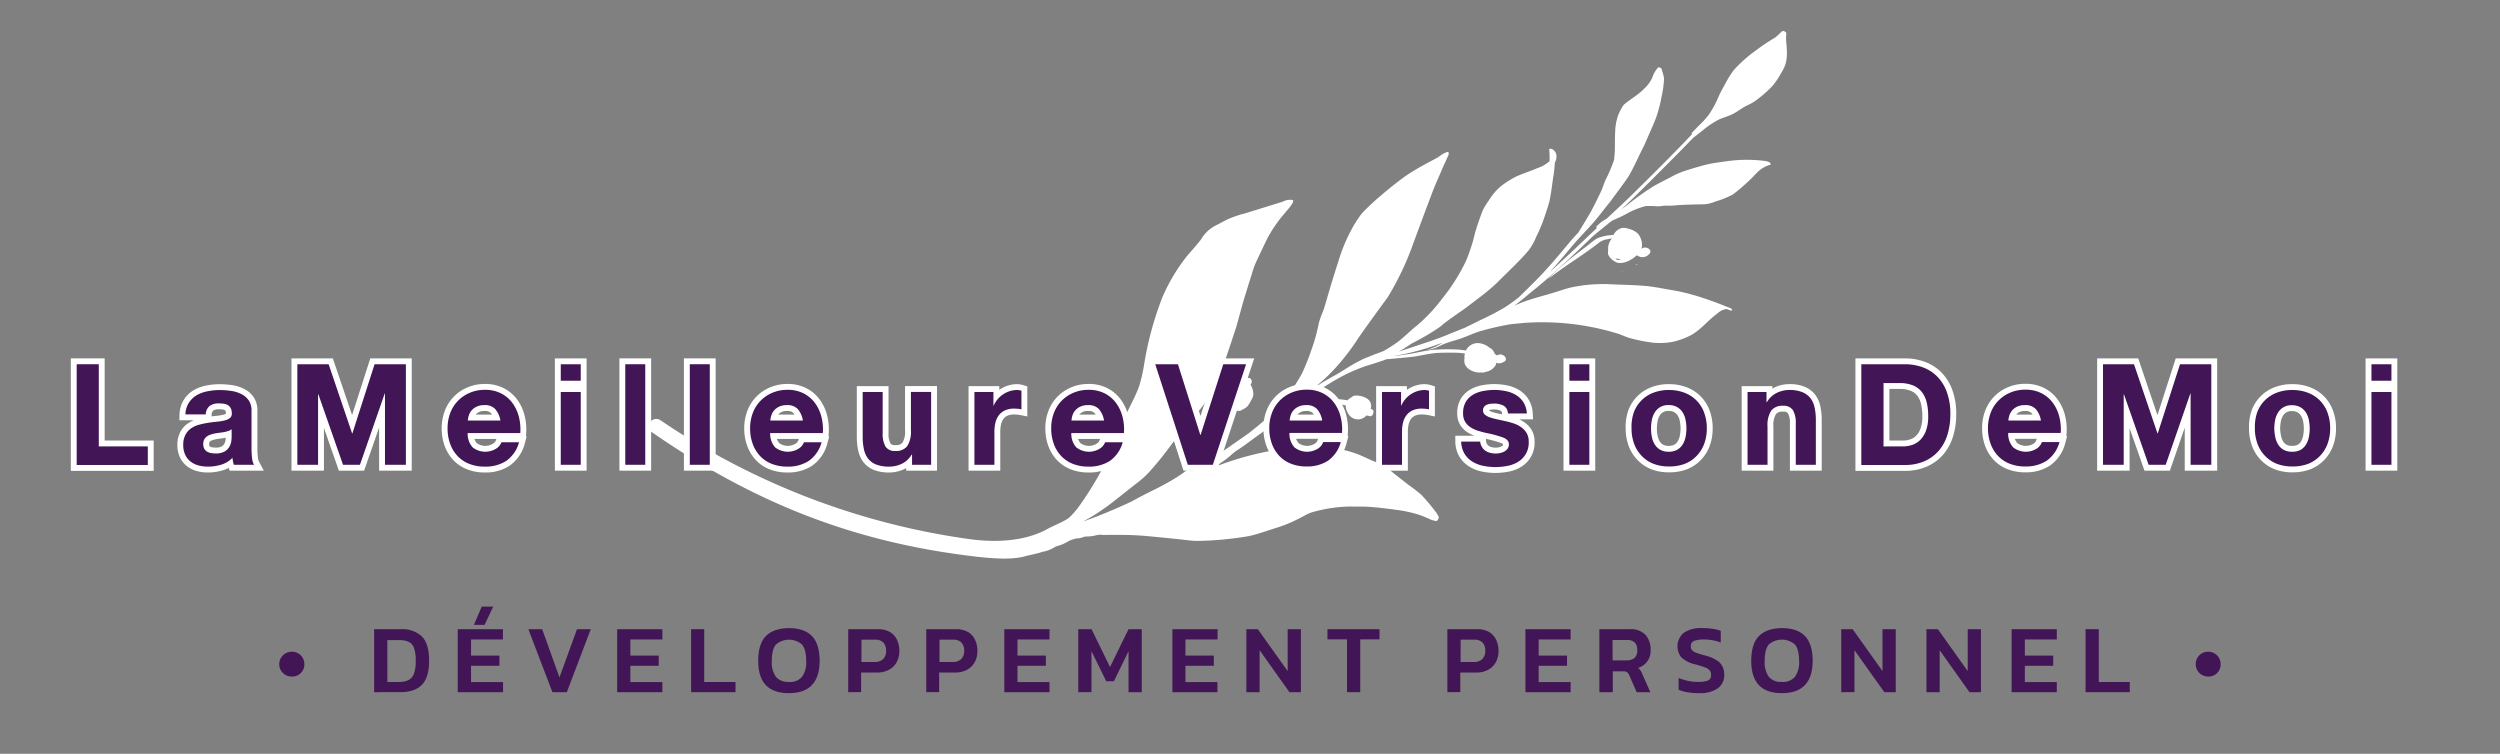 <svg xmlns="http://www.w3.org/2000/svg" viewBox="0 0 639 192.67"><rect x="0" y="0" width="639" height="192.67" fill="#808080" stroke="none"/><defs><style>.cls-1{fill:#fff;}.cls-2,.cls-3{fill:#421556;}.cls-2{stroke:#fff;stroke-miterlimit:10;stroke-width:3px;}</style></defs><title>Artboard 1</title><g id="Feuille"><path class="cls-1" d="M411.06,64v0a2.1,2.1,0,0,0,0,1.08,4,4,0,0,0,1.56,1.69c1.52,1.12,4.13,0,5.73-1.52l.15.1.08,0,0,0a2.17,2.17,0,0,0,2.48,0c.55-.4,1.13-1,.53-1.63a1.62,1.62,0,0,0-2-.18l-.06,0a2.7,2.7,0,0,0,.12-.35,4.5,4.5,0,0,0-1-3.48,5.38,5.38,0,0,0-2.26-1.2,4.67,4.67,0,0,0-1.71-.27,3.36,3.36,0,0,0-2.28,1.82,12,12,0,0,0-4.15.86,15.23,15.23,0,0,0-2,1.46l-3.78,2.91c-1.09.83-2.14,1.72-3.17,2.62a33,33,0,0,0-3.61,3.43c4.16-3.33,8.82-6,13-9.31a4.87,4.87,0,0,1,2.28-.9,9.87,9.87,0,0,1,1-.18l0,.06A3.9,3.9,0,0,0,411.06,64Zm9.64.95a1.31,1.31,0,0,0,0-.18.34.34,0,0,1,.13.07Zm-2.37,2.83a2.25,2.25,0,0,0-.32-.17,2.1,2.1,0,0,1,.6.08Zm-5-1.67a1.65,1.65,0,0,0,.37.05,3.7,3.7,0,0,0,.69.08c-.55.2-1,.25-1.11.14l-.42-.33A2.35,2.35,0,0,0,413.32,66.13Zm1.47,3.26-.13-.06v0l.18-.06h.05Z"/><path class="cls-1" d="M247.71,142.06c-30-3.74-55.16-13.63-81.1-31.6a1.75,1.75,0,0,1-.46-2.51,1.89,1.89,0,0,1,2.6-.58,186.08,186.08,0,0,0,79.12,30.44c3.08.41,12.23,1.46,19.59-2.46,2-1.13,3.9-1.71,5.7-2.94a19.16,19.16,0,0,0,2.7-3.07,86.42,86.42,0,0,0,5.32-8.45c1.25-2.44,2.17-5,3.19-7.59.84-1.86,1.67-3.72,2.56-5.55,1.4-2.92,3.46-6.79,4.22-9a40.36,40.36,0,0,0,1.29-5.59A83.92,83.92,0,0,1,297.1,76a45.92,45.92,0,0,1,6.66-11c.94-1,2.86-3.31,3.16-3.71a9.31,9.31,0,0,1,3.72-3.61c1.16-.56,2.27-1.23,3.44-1.75a25.1,25.1,0,0,1,4.11-1.37c2.89-.91,6.44-2,9.65-3a4.15,4.15,0,0,1,2.49-.46c1,.23-1.72,3.05-2,3.45a36.22,36.22,0,0,0-4.2,6c-1,2-1.91,4-2.88,6a23.71,23.71,0,0,0-1.34,3.67c-.74,2.33-1.46,4.67-2.17,7-.6,2.18-1.19,4.35-1.8,6.52-.69,2-1.3,4-2,6-2.35,7-3.68,11.11-8.78,16.74-2,2.36-3.89,4.73-5.76,7.16a85.8,85.8,0,0,1-5.75,7.1,25,25,0,0,1-3.51,3.08l-4.39,3.47a66.52,66.52,0,0,1-6,4.33q-1.41.86-2.87,1.65l.67-.22c3.93-1.41,7.79-3.06,11.59-4.82q3-1.66,6-3.12c5-2.49,10-5.46,13.38-10.07,1.73-2.1,2.7-4.66,4-7,.8-1.16,1.6-2.26,2.31-3.36a1.93,1.93,0,0,1-1-.75,5.5,5.5,0,0,1-1.17-2.17,4.49,4.49,0,0,1,2-4.36,4.87,4.87,0,0,1,3.07-.54l.41.14,0,0c.13-.14.25-.33.44-.4l.42,0,.17,0a.63.63,0,0,1,.61.36v0a1.54,1.54,0,0,1,.18.67,1,1,0,0,1-.34.62c.1.17.18.34.26.51a4.66,4.66,0,0,1,.46,2.32,4.58,4.58,0,0,1-.45,1.07,11.08,11.08,0,0,1-1,1.66,4.29,4.29,0,0,1-1.36.9,1.6,1.6,0,0,1-.6.29,3,3,0,0,1-.79,0,4.36,4.36,0,0,1-.8,0c-.5.78-1,1.54-1.54,2.3a11.19,11.19,0,0,0-1.52,2.54c-.53,1.19-1.13,2.35-1.77,3.48a27.5,27.5,0,0,1-6.15,7.14l-.1.08c1.29-.69,2.59-1.37,3.83-2.15,3.82-2.55,7.58-5.2,11.34-7.84,1-.85,2.08-1.66,3.08-2.53l.36-.31,2.42-2.26a65.31,65.31,0,0,0,4.48-5.06l0,0,0-.06c.13-.2.63-.93.9-1.37.81-1.25,1.8-2.84,2.12-3.51a61.34,61.34,0,0,0,2.47-6.2,45.22,45.22,0,0,0,1.86-6.81,26.58,26.58,0,0,1,1.1-3c.35-1,.61-2,.92-3q1.42-4.93,3-9.8a43,43,0,0,1,3.25-7.87,29.77,29.77,0,0,1,2.72-4.25,58.16,58.16,0,0,1,4.91-4.58C355,48.2,357,46.67,359,45.17a48.12,48.12,0,0,1,4.58-2.8c1.32-.78,3.35-1.78,4.18-2.3a7.73,7.73,0,0,1,2-1.18.43.43,0,0,1,.42,0,.21.21,0,0,1,.1.15c.09.56-.27,1-.48,1.53s-.53,1.16-.8,1.75c-1,2.39-2.29,5.16-2.95,7-1.64,4.29-3.23,8.6-4.82,12.91A73.41,73.41,0,0,1,354.69,76c-2.47,3.36-5,6.82-7.41,10.28a58.83,58.83,0,0,1-5.86,7.68,44.87,44.87,0,0,1-5.34,5c1.76-1.1,3.55-2.18,5.38-3.16,2-1.15,3.92-2.51,6-3.54l1-.51,2.89-1.17,2.19-.81.34-.18c1.1-.63,2.16-1.33,3.2-2.05,1.8-1.33,3.36-3,5.11-4.35a42.32,42.32,0,0,0,6.38-6.79,49,49,0,0,0,6.11-9.64A43.26,43.26,0,0,0,377,59.59c.55-1.91,1.23-3.79,1.92-5.65a15.9,15.9,0,0,1,1.62-2.69,14.2,14.2,0,0,1,3.14-3.69,23.8,23.8,0,0,1,3.85-2.43c1.77-.83,3.67-1.37,5.45-2.17a8.24,8.24,0,0,0,3.1-1.79c0-.47,0-.95,0-1.39s-.06-1-.09-1.53a.14.14,0,0,1,0-.13c.18-.2.54-.09.76,0a2.06,2.06,0,0,1,1.06,2.16,2.5,2.5,0,0,1-.39,1.25,31.61,31.61,0,0,1-.36,3.39c-.33,2.13-.55,4.29-1,6.4-.39,1.56-.93,3.08-1.45,4.61a37.74,37.74,0,0,1-1.92,4.52,15.72,15.72,0,0,1-2,3.58c-2.56,3-5.47,5.62-8.22,8.41-2.37,2.23-5,4.1-7.59,6.09-2.26,1.66-4.66,3.15-6.8,5A53.49,53.49,0,0,1,362.35,87c-.54.3-1.08.58-1.63.86a36.57,36.57,0,0,1-3.18,2c1.35-.43,2.7-.86,4-1.31,3-1,6-1.94,8.9-3.18l4.1-1.65L378,82a71.17,71.17,0,0,0,6.38-3.29A38.91,38.91,0,0,0,388.19,76c1.33-1.26,2.62-2.57,3.92-3.86,3.33-3.28,6.3-6.88,9.29-10.47.65-.75,1.31-1.48,2-2.21q1.62-2.58,3.15-5.21c1-1.85,1.91-3.71,2.8-5.6.38-.9.65-1.85,1.06-2.74a35.09,35.09,0,0,0,2.18-5.15c0-.55.17-1.78.18-2.61,0-1.52,0-3,.07-4.55a14.09,14.09,0,0,1,.71-4,12.46,12.46,0,0,1,1.5-2.84c1.71-1.45,3.75-2.55,5.31-4.19a9.37,9.37,0,0,0,1.9-2.57,7.84,7.84,0,0,1,1.52-2.73.77.77,0,0,1,.81.19c.21.23.2.6.32.88a10.09,10.09,0,0,1,.42,1.7,25.27,25.27,0,0,1-.6,4.5,36.25,36.25,0,0,1-1.44,5.55c-.92,2.36-2,4.67-3,7-1.32,2.59-2.49,5.25-3.9,7.79-1.5,2.27-3.19,4.43-4.79,6.64-1.36,1.65-2.64,3.36-4,5-2,2.3-4.2,4.45-6.14,6.82-1.79,2.11-3.53,4.26-5.43,6.27,4.13-3.69,8.12-7.53,12.13-11.35a.36.36,0,0,1-.14-.34,2,2,0,0,1,.31-.31,9.45,9.45,0,0,1,2.31-1.69c2.52-2.37,5.09-4.7,7.53-7.15,4.8-4.74,9.6-9.48,14.23-14.39l.09-.09a.34.34,0,0,1-.09-.22.11.11,0,0,1,.05-.1l.25-.27h0c.37-.4.75-.8,1.13-1.19l1.52-1.52a21.18,21.18,0,0,0,1.42-1.67,25.58,25.58,0,0,0,2.6-4.86c.5-1.08,1.09-2.11,1.66-3.14a23.41,23.41,0,0,1,2.13-3.41,33.73,33.73,0,0,1,5.63-5,46.49,46.49,0,0,1,4.86-3.26,9.06,9.06,0,0,0,1.32-1.18c.3-.25.56-.67,1-.5a1,1,0,0,1,.58.39,2.11,2.11,0,0,1,0,.64,9.15,9.15,0,0,0,0,1.54c.18,2.1.42,4.27-.33,6.29a12.09,12.09,0,0,1-.95,1.81,18.52,18.52,0,0,1-2.39,3.5,31.44,31.44,0,0,1-4.44,3.79c-1.07.71-1.77.92-2.64,1.42-1,.6-2,1.37-3.07,1.87s-2.18.83-3.26,1.27a22.74,22.74,0,0,0-4.27,2.85l-2.4,1.88L429.11,39c-4.87,4.88-9.69,9.81-14.71,14.53.59-.43,1.18-.87,1.76-1.32a71.46,71.46,0,0,1,6.33-4.52c1.48-.84,3-1.6,4.52-2.39a21.19,21.19,0,0,1,3.41-1.55c2-.63,4-1.26,6.07-1.75,1.39-.32,2.8-.49,4.21-.69a36.67,36.67,0,0,1,9.83-.24c.56.07,2.06.18,2.06.94-.06.12-.21.13-.32.16a6.27,6.27,0,0,0-1.38.6c-1.54.79-2.43,2.13-3.71,3.29a47.48,47.48,0,0,1-4.27,3.66,23.7,23.7,0,0,1-4.46,1.79,8.51,8.51,0,0,1-3,.71c-2.69.06-5.38.07-8.07.35-.61,0-1.22,0-1.75,0s-1.23.16-1.85.17a24,24,0,0,0-3.11-.07,19.87,19.87,0,0,0-5.16,2.11c-1,.55-2.69,1.28-3.36,1.58l-.24.14-.09.07c-1.56,1.22-3.08,2.49-4.61,3.74-4.9,4.72-9.79,9.46-15.08,13.74-1.7,1.36-3.33,2.81-5.08,4.1.71-.32,1.42-.63,2.14-.91,2.32-.87,4.73-1.49,7.11-2.19,1.92-.54,3.79-1.27,5.74-1.68a40,40,0,0,1,8.76-.75c3.54.19,7.1.18,10.62.55,2,.24,4,.67,6.06,1a52.12,52.12,0,0,1,7.82,2c2,.63,3.92,1.37,5.85,2.14.37.18.8.28,1.17.47h0a1.78,1.78,0,0,1,.34.23c.1.08.13.28,0,.33a.48.48,0,0,1-.34,0c-.38-.07-.71-.31-1.09-.35a4.35,4.35,0,0,0-2.3,1.16c-2.45,1.77-4.33,4.34-7.07,5.7a19.17,19.17,0,0,1-4.4,1.54,18.52,18.52,0,0,1-4.77.22,40.26,40.26,0,0,1-5.84-1.13c-1.12-.26-2.13-.8-3.21-1.16a65.59,65.59,0,0,0-24.31-2.77c-1.36.18-2.74.2-4.09.48a67.17,67.17,0,0,0-6.88,1.62c-1.52.45-2.95,1.13-4.43,1.68s-2.77.84-4.13,1.33c-1.62.54-3.09,1.62-4.84,1.72h-.55a5.44,5.44,0,0,0,.8-.1,14.36,14.36,0,0,0,3.56-1.71l-.49.18a64.64,64.64,0,0,1-9.26,2.73l-2.28.44-.36.12,4.06-.6c1.88-.33,3.73-.79,5.63-1a49.44,49.44,0,0,1,5.48-.14,21.31,21.31,0,0,1,3.12.3h0a3.44,3.44,0,0,1,3-1.91,4.75,4.75,0,0,1,3,1.16,2.8,2.8,0,0,1,.72.46,2.89,2.89,0,0,1,.64,1.09,5.06,5.06,0,0,1,.44.38l.34,0,.14-.07c.78-.42,2.13.37,1.92,1.17a.42.42,0,0,1,0,.19.78.78,0,0,1-.43.37,2.3,2.3,0,0,1-1.47.42,1.46,1.46,0,0,1-.52-.16,3.81,3.81,0,0,1-.13.59A3.68,3.68,0,0,1,380,95l-.12,0-.37.14a2.53,2.53,0,0,1-.9.06,5.05,5.05,0,0,1-1.79-.18c-1.67-.54-2.86-1.74-2.48-3.44a2.77,2.77,0,0,1,.1-1.22c-.46-.07-.95-.13-1.5-.17-1-.06-3.62-.07-5.14,0-2.41.12-4.2.65-6.66,1-2,.22-4.09.4-6.14.59l-.44,0c-1.7.59-3.84,1.32-5.57,1.8-1.71.64-3.4,1.31-5,2.1a65.74,65.74,0,0,0-6.2,3.64c-1.47,1.07-2.79,2.34-4.31,3.34s-2.86,1.78-4.23,2.71a27.68,27.68,0,0,1,5.64-2.45,19.63,19.63,0,0,1,4.61-1c.84,0,1.68.07,2.52.11a17.41,17.41,0,0,1,2.41.3,2.88,2.88,0,0,1,1-.77,1.53,1.53,0,0,1,1.16-.46c1.59,0,3.85.72,3.88,2.61a2.85,2.85,0,0,1-.14.82.71.71,0,0,1,.72.87c-.06.42-.31,1-.8,1a1.31,1.31,0,0,1-.31-.1l-.1,0a.73.73,0,0,1-.51-.16l-.23.23a2.84,2.84,0,0,1-4,0,4.17,4.17,0,0,1-1.14-2.76,20.07,20.07,0,0,0-2.9-.35,12.63,12.63,0,0,0-2.94,0A32.38,32.38,0,0,0,327.19,107c-.47.42-.95.84-1.43,1.24-1.67,1.25-3.39,2.44-5.07,3.67s-3.16,2.37-4.83,3.4L315,116a21.68,21.68,0,0,1-5.79,3.86,77.67,77.67,0,0,1,17.21-4.9c1.76-.23,3.5-.64,5.27-.79a42.83,42.83,0,0,1,6.94.19,27.16,27.16,0,0,1,7.69,1.48c1.38.47,2.68,1.12,4,1.71,1,.47,2.12.79,3.12,1.34a22.29,22.29,0,0,1,2.76,2.07l3.84,3a38.29,38.29,0,0,1,3.15,2.42,45.46,45.46,0,0,1,3.54,4.15,7.59,7.59,0,0,1,1,1.56,1.19,1.19,0,0,1-.54,1.08.24.24,0,0,1-.21,0,7.44,7.44,0,0,1-1.81-.6,23.08,23.08,0,0,0-2.51-1,31.43,31.43,0,0,0-5.16-1.17c-2.55-.35-5.11-.69-7.69-.86-1.55-.11-3.1,0-4.65-.08a37.31,37.31,0,0,0-10.11,1.57c-1.27.49-2.39,1.25-3.63,1.81a33.61,33.61,0,0,1-4.94,2c-2.44.74-4.84,1.67-7.34,2.2a86.91,86.91,0,0,1-9.9,1.11c-1.33.05-2.65.15-4,.08s-2.47-.25-3.7-.38c-2.94-.31-5.89-.6-8.83-.87-3.39-.29-6.8-.29-10.2-.25-2.43,0,.38-.2-2,0a10.7,10.7,0,0,1-3.15.4c-2.59.92-1.27,0-4.08,1.09a10.69,10.69,0,0,1-3.4,1.45,8.47,8.47,0,0,1-3.43,1.37c-1.17.45-3.26.81-4.26,1.09C258.62,143.22,253.1,142.74,247.71,142.06Z"/></g><g id="Lameilleure"><path class="cls-2" d="M25.25,93.1v21H37.78v4.75H19.6V93.1Z"/><path class="cls-2" d="M47.39,105.92a5.93,5.93,0,0,1,.9-3,6.13,6.13,0,0,1,2-1.91,8.79,8.79,0,0,1,2.75-1,15.65,15.65,0,0,1,3.08-.31,20.88,20.88,0,0,1,2.84.2,8.74,8.74,0,0,1,2.63.77,5.18,5.18,0,0,1,1.94,1.6,4.48,4.48,0,0,1,.76,2.72v9.68a19.41,19.41,0,0,0,.14,2.41,4.34,4.34,0,0,0,.5,1.73H59.78a7.19,7.19,0,0,1-.23-.88,7.54,7.54,0,0,1-.13-.92,6.65,6.65,0,0,1-2.88,1.76,11.56,11.56,0,0,1-3.38.5,9.15,9.15,0,0,1-2.48-.32,5.69,5.69,0,0,1-2-1,4.69,4.69,0,0,1-1.35-1.73,5.84,5.84,0,0,1-.49-2.48,5.42,5.42,0,0,1,.56-2.61,4.67,4.67,0,0,1,1.44-1.64,6.49,6.49,0,0,1,2-.92,21.73,21.73,0,0,1,2.29-.49q1.15-.18,2.27-.29a13.61,13.61,0,0,0,2-.32,3.44,3.44,0,0,0,1.37-.63,1.38,1.38,0,0,0,.47-1.21,2.72,2.72,0,0,0-.27-1.31,2,2,0,0,0-.72-.76,2.83,2.83,0,0,0-1-.36,8.6,8.6,0,0,0-1.28-.09,3.88,3.88,0,0,0-2.38.65,2.89,2.89,0,0,0-1,2.16ZM59.2,109.7a2.28,2.28,0,0,1-.81.45,8.28,8.28,0,0,1-1,.27q-.56.11-1.17.18t-1.22.18a9.25,9.25,0,0,0-1.13.29,3.39,3.39,0,0,0-1,.49,2.31,2.31,0,0,0-.67.77,2.48,2.48,0,0,0-.25,1.19,2.4,2.4,0,0,0,.25,1.15,1.93,1.93,0,0,0,.68.74,2.89,2.89,0,0,0,1,.38,6.49,6.49,0,0,0,1.19.11,4.51,4.51,0,0,0,2.34-.5,3.38,3.38,0,0,0,1.22-1.21,3.86,3.86,0,0,0,.49-1.42,9.76,9.76,0,0,0,.09-1.15Z"/><path class="cls-2" d="M84,93.1l6,17.68h.07L95.74,93.1h8v25.7H98.4V100.59h-.07L92,118.8H87.68l-6.3-18H81.3v18H76V93.1Z"/><path class="cls-2" d="M120.8,114.34a5.24,5.24,0,0,0,6,.34,3.21,3.21,0,0,0,1.37-1.64h4.5a8.54,8.54,0,0,1-3.31,4.79,9.75,9.75,0,0,1-5.4,1.44,10.63,10.63,0,0,1-4-.7,8.24,8.24,0,0,1-3-2,9,9,0,0,1-1.89-3.1,11.32,11.32,0,0,1-.67-4,10.85,10.85,0,0,1,.68-3.89,9,9,0,0,1,5-5.18,9.64,9.64,0,0,1,3.87-.76,8.86,8.86,0,0,1,4.14.92,8.27,8.27,0,0,1,2.9,2.47,10.15,10.15,0,0,1,1.64,3.53,13.17,13.17,0,0,1,.36,4.14H119.54A5.17,5.17,0,0,0,120.8,114.34Zm5.78-9.79a3.59,3.59,0,0,0-2.79-1,4.45,4.45,0,0,0-2,.41,3.88,3.88,0,0,0-1.3,1,3.76,3.76,0,0,0-.68,1.3,5.84,5.84,0,0,0-.23,1.22h8.32A5.91,5.91,0,0,0,126.57,104.55Z"/><path class="cls-2" d="M143.33,97.31V93.1h5.11v4.21Zm5.11,2.88V118.8h-5.11V100.19Z"/><path class="cls-2" d="M164.93,93.1v25.7h-5.11V93.1Z"/><path class="cls-2" d="M181.42,93.1v25.7h-5.11V93.1Z"/><path class="cls-2" d="M198.12,114.34a5.24,5.24,0,0,0,6,.34,3.21,3.21,0,0,0,1.37-1.64H210a8.54,8.54,0,0,1-3.31,4.79,9.75,9.75,0,0,1-5.4,1.44,10.63,10.63,0,0,1-4-.7,8.24,8.24,0,0,1-3-2,9,9,0,0,1-1.89-3.1,11.32,11.32,0,0,1-.67-4,10.85,10.85,0,0,1,.68-3.89,9,9,0,0,1,5-5.18,9.64,9.64,0,0,1,3.87-.76,8.86,8.86,0,0,1,4.14.92,8.27,8.27,0,0,1,2.9,2.47,10.15,10.15,0,0,1,1.64,3.53,13.17,13.17,0,0,1,.36,4.14H196.86A5.17,5.17,0,0,0,198.12,114.34Zm5.78-9.79a3.59,3.59,0,0,0-2.79-1,4.45,4.45,0,0,0-2,.41,3.88,3.88,0,0,0-1.3,1,3.76,3.76,0,0,0-.68,1.3,5.84,5.84,0,0,0-.23,1.22h8.32A5.91,5.91,0,0,0,203.9,104.55Z"/><path class="cls-2" d="M233.12,118.8v-2.59H233a5.75,5.75,0,0,1-2.52,2.34,7.43,7.43,0,0,1-3.17.72,9,9,0,0,1-3.37-.54,4.86,4.86,0,0,1-2.07-1.53,6,6,0,0,1-1.06-2.41,15,15,0,0,1-.31-3.15V100.19h5.11V110.7a6.52,6.52,0,0,0,.72,3.44,2.79,2.79,0,0,0,2.56,1.13,3.54,3.54,0,0,0,3-1.24,6.91,6.91,0,0,0,.94-4.09v-9.76H238V118.8Z"/><path class="cls-2" d="M253.92,100.19v3.46H254a6.26,6.26,0,0,1,1-1.6,6.36,6.36,0,0,1,1.4-1.26,6.88,6.88,0,0,1,1.69-.81,6.12,6.12,0,0,1,1.87-.29,4,4,0,0,1,1.12.18v4.75q-.36-.07-.86-.13a9.1,9.1,0,0,0-1-.05,5.45,5.45,0,0,0-2.38.47,4.11,4.11,0,0,0-1.57,1.28,5.11,5.11,0,0,0-.85,1.89,10.26,10.26,0,0,0-.25,2.34v8.39h-5.11V100.19Z"/><path class="cls-2" d="M275.09,114.34a5.24,5.24,0,0,0,6,.34,3.21,3.21,0,0,0,1.37-1.64h4.5a8.54,8.54,0,0,1-3.31,4.79,9.75,9.75,0,0,1-5.4,1.44,10.63,10.63,0,0,1-4-.7,8.24,8.24,0,0,1-3-2,9,9,0,0,1-1.89-3.1,11.32,11.32,0,0,1-.67-4,10.85,10.85,0,0,1,.68-3.89,9,9,0,0,1,5-5.18,9.64,9.64,0,0,1,3.87-.76,8.86,8.86,0,0,1,4.14.92,8.27,8.27,0,0,1,2.9,2.47,10.15,10.15,0,0,1,1.64,3.53,13.17,13.17,0,0,1,.36,4.14H273.83A5.17,5.17,0,0,0,275.09,114.34Zm5.78-9.79a3.59,3.59,0,0,0-2.79-1,4.45,4.45,0,0,0-2,.41,3.88,3.88,0,0,0-1.3,1,3.76,3.76,0,0,0-.68,1.3,5.84,5.84,0,0,0-.23,1.22h8.32A5.91,5.91,0,0,0,280.87,104.55Z"/><path class="cls-2" d="M303.6,118.8l-8.32-25.7h5.8l5.72,18.07h.07l5.8-18.07h5.83L310,118.8Z"/><path class="cls-2" d="M330.85,114.34a5.24,5.24,0,0,0,6,.34A3.21,3.21,0,0,0,338.2,113h4.5a8.54,8.54,0,0,1-3.31,4.79,9.75,9.75,0,0,1-5.4,1.44,10.63,10.63,0,0,1-4-.7,8.24,8.24,0,0,1-3-2,9,9,0,0,1-1.89-3.1,11.32,11.32,0,0,1-.67-4,10.85,10.85,0,0,1,.68-3.89,9,9,0,0,1,5-5.18,9.64,9.64,0,0,1,3.87-.76,8.86,8.86,0,0,1,4.14.92,8.27,8.27,0,0,1,2.9,2.47,10.15,10.15,0,0,1,1.64,3.53,13.17,13.17,0,0,1,.36,4.14H329.59A5.17,5.17,0,0,0,330.85,114.34Zm5.78-9.79a3.59,3.59,0,0,0-2.79-1,4.45,4.45,0,0,0-2,.41,3.88,3.88,0,0,0-1.3,1,3.76,3.76,0,0,0-.68,1.3,5.84,5.84,0,0,0-.23,1.22h8.32A5.91,5.91,0,0,0,336.63,104.55Z"/><path class="cls-2" d="M358.11,100.19v3.46h.07a6.26,6.26,0,0,1,1-1.6,6.36,6.36,0,0,1,1.4-1.26,6.88,6.88,0,0,1,1.69-.81,6.12,6.12,0,0,1,1.87-.29,4,4,0,0,1,1.12.18v4.75q-.36-.07-.86-.13a9.1,9.1,0,0,0-1-.05,5.45,5.45,0,0,0-2.38.47,4.11,4.11,0,0,0-1.57,1.28,5.11,5.11,0,0,0-.85,1.89,10.26,10.26,0,0,0-.25,2.34v8.39h-5.11V100.19Z"/><path class="cls-2" d="M378.75,114.18a3,3,0,0,0,.88,1,3.78,3.78,0,0,0,1.24.56,5.84,5.84,0,0,0,1.46.18,5.4,5.4,0,0,0,1.13-.13,3.87,3.87,0,0,0,1.08-.4,2.45,2.45,0,0,0,.81-.72,1.89,1.89,0,0,0,.32-1.13q0-1.15-1.53-1.73a30.72,30.72,0,0,0-4.27-1.15q-1.12-.25-2.18-.59a7.38,7.38,0,0,1-1.89-.9,4.37,4.37,0,0,1-1.33-1.4,4,4,0,0,1-.5-2.07,5.6,5.6,0,0,1,.7-3,5.18,5.18,0,0,1,1.85-1.82,8.13,8.13,0,0,1,2.59-.94,16,16,0,0,1,3-.27A14.79,14.79,0,0,1,385,100a7.77,7.77,0,0,1,2.54,1,5.83,5.83,0,0,1,1.85,1.82,6.11,6.11,0,0,1,.88,2.86h-4.86a2.24,2.24,0,0,0-1.12-2,5.11,5.11,0,0,0-2.38-.52,8.78,8.78,0,0,0-.94.05,3.15,3.15,0,0,0-.92.23,1.91,1.91,0,0,0-.7.52,1.38,1.38,0,0,0-.29.92,1.4,1.4,0,0,0,.5,1.12,3.9,3.9,0,0,0,1.31.7,16.39,16.39,0,0,0,1.85.49l2.12.47a21.81,21.81,0,0,1,2.18.61,7.21,7.21,0,0,1,1.89,1,4.63,4.63,0,0,1,1.33,1.48,4.34,4.34,0,0,1,.5,2.18,5.65,5.65,0,0,1-2.66,5.08,7.88,7.88,0,0,1-2.72,1.06,15.83,15.83,0,0,1-3.11.31,15.43,15.43,0,0,1-3.17-.32,8.36,8.36,0,0,1-2.75-1.08,6.16,6.16,0,0,1-2-2,6.25,6.25,0,0,1-.85-3.11h4.86A2.79,2.79,0,0,0,378.75,114.18Z"/><path class="cls-2" d="M401.13,97.31V93.1h5.11v4.21Zm5.11,2.88V118.8h-5.11V100.19Z"/><path class="cls-2" d="M417.58,105.47a8.52,8.52,0,0,1,5-5.08,10.64,10.64,0,0,1,4-.7,10.78,10.78,0,0,1,4,.7,8.48,8.48,0,0,1,5,5.08,11.45,11.45,0,0,1,.68,4,11.3,11.3,0,0,1-.68,4,8.75,8.75,0,0,1-1.94,3.08,8.46,8.46,0,0,1-3,2,11,11,0,0,1-4,.68,10.88,10.88,0,0,1-4-.68,8.48,8.48,0,0,1-3-2,8.73,8.73,0,0,1-1.94-3.08,11.28,11.28,0,0,1-.68-4A11.43,11.43,0,0,1,417.58,105.47Zm4.64,6.23a5.79,5.79,0,0,0,.74,1.91,3.93,3.93,0,0,0,1.39,1.35,4.23,4.23,0,0,0,2.16.5,4.34,4.34,0,0,0,2.18-.5,3.88,3.88,0,0,0,1.4-1.35,5.79,5.79,0,0,0,.74-1.91,10.87,10.87,0,0,0,.22-2.18,11.13,11.13,0,0,0-.22-2.2,5.59,5.59,0,0,0-.74-1.91,4.1,4.1,0,0,0-1.4-1.35,4.22,4.22,0,0,0-2.18-.52,3.93,3.93,0,0,0-3.55,1.87,5.59,5.59,0,0,0-.74,1.91,11.13,11.13,0,0,0-.22,2.2A10.87,10.87,0,0,0,422.22,111.69Z"/><path class="cls-2" d="M451.52,100.19v2.59h.11a5.86,5.86,0,0,1,2.52-2.36,7.3,7.3,0,0,1,3.17-.74,8.68,8.68,0,0,1,3.37.56,5,5,0,0,1,2.07,1.55,6,6,0,0,1,1.06,2.41,15,15,0,0,1,.31,3.15V118.8H459V108.29a6.53,6.53,0,0,0-.72-3.44,2.79,2.79,0,0,0-2.56-1.13,3.54,3.54,0,0,0-3,1.24,6.9,6.9,0,0,0-.94,4.09v9.76h-5.11V100.19Z"/><path class="cls-2" d="M486.84,93.1a13.26,13.26,0,0,1,4.63.79,10.05,10.05,0,0,1,3.71,2.38,11,11,0,0,1,2.45,4,16,16,0,0,1,.88,5.58,17.79,17.79,0,0,1-.72,5.18,11.41,11.41,0,0,1-2.18,4.1,10.19,10.19,0,0,1-3.64,2.72,12.29,12.29,0,0,1-5.13,1H475.75V93.1Zm-.4,21a7.27,7.27,0,0,0,2.38-.4,5.22,5.22,0,0,0,2.05-1.31,6.6,6.6,0,0,0,1.44-2.39,10.52,10.52,0,0,0,.54-3.6,15,15,0,0,0-.38-3.51,7,7,0,0,0-1.24-2.68,5.51,5.51,0,0,0-2.29-1.71,9.13,9.13,0,0,0-3.51-.59h-4v16.2Z"/><path class="cls-2" d="M514.56,114.34a5.24,5.24,0,0,0,6,.34A3.21,3.21,0,0,0,521.9,113h4.5a8.54,8.54,0,0,1-3.31,4.79,9.75,9.75,0,0,1-5.4,1.44,10.63,10.63,0,0,1-4-.7,8.26,8.26,0,0,1-3-2,9,9,0,0,1-1.89-3.1,11.32,11.32,0,0,1-.67-4,10.85,10.85,0,0,1,.68-3.89,9,9,0,0,1,5-5.18,9.64,9.64,0,0,1,3.87-.76,8.86,8.86,0,0,1,4.14.92,8.27,8.27,0,0,1,2.9,2.47,10.14,10.14,0,0,1,1.64,3.53,13.15,13.15,0,0,1,.36,4.14H513.3A5.16,5.16,0,0,0,514.56,114.34Zm5.78-9.79a3.59,3.59,0,0,0-2.79-1,4.45,4.45,0,0,0-2,.41,3.89,3.89,0,0,0-1.3,1,3.77,3.77,0,0,0-.68,1.3,5.83,5.83,0,0,0-.23,1.22h8.32A5.92,5.92,0,0,0,520.34,104.55Z"/><path class="cls-2" d="M545.45,93.1l6,17.68h.07l5.69-17.68h8v25.7h-5.29V100.59h-.07l-6.3,18.22h-4.36l-6.3-18h-.07v18h-5.29V93.1Z"/><path class="cls-2" d="M576.91,105.47a8.52,8.52,0,0,1,5-5.08,10.64,10.64,0,0,1,4-.7,10.78,10.78,0,0,1,4,.7,8.48,8.48,0,0,1,5,5.08,11.45,11.45,0,0,1,.68,4,11.3,11.3,0,0,1-.68,4,8.75,8.75,0,0,1-1.94,3.08,8.46,8.46,0,0,1-3,2,11,11,0,0,1-4,.68,10.88,10.88,0,0,1-4-.68,8.48,8.48,0,0,1-3-2,8.73,8.73,0,0,1-1.94-3.08,11.28,11.28,0,0,1-.68-4A11.43,11.43,0,0,1,576.91,105.47Zm4.64,6.23a5.79,5.79,0,0,0,.74,1.91,3.93,3.93,0,0,0,1.39,1.35,4.23,4.23,0,0,0,2.16.5A4.34,4.34,0,0,0,588,115a3.88,3.88,0,0,0,1.4-1.35,5.79,5.79,0,0,0,.74-1.91,10.87,10.87,0,0,0,.22-2.18,11.13,11.13,0,0,0-.22-2.2,5.59,5.59,0,0,0-.74-1.91,4.1,4.1,0,0,0-1.4-1.35,4.22,4.22,0,0,0-2.18-.52,3.93,3.93,0,0,0-3.55,1.87,5.59,5.59,0,0,0-.74,1.91,11.13,11.13,0,0,0-.22,2.2A10.87,10.87,0,0,0,581.56,111.69Z"/><path class="cls-2" d="M606.14,97.31V93.1h5.11v4.21Zm5.11,2.88V118.8h-5.11V100.19Z"/><path class="cls-3" d="M25.25,93.1v21H37.78v4.75H19.6V93.1Z"/><path class="cls-3" d="M47.39,105.92a5.93,5.93,0,0,1,.9-3,6.13,6.13,0,0,1,2-1.91,8.79,8.79,0,0,1,2.75-1,15.65,15.65,0,0,1,3.08-.31,20.88,20.88,0,0,1,2.84.2,8.74,8.74,0,0,1,2.63.77,5.18,5.18,0,0,1,1.94,1.6,4.48,4.48,0,0,1,.76,2.72v9.68a19.41,19.41,0,0,0,.14,2.41,4.34,4.34,0,0,0,.5,1.73H59.78a7.19,7.19,0,0,1-.23-.88,7.54,7.54,0,0,1-.13-.92,6.65,6.65,0,0,1-2.88,1.76,11.56,11.56,0,0,1-3.38.5,9.15,9.15,0,0,1-2.48-.32,5.69,5.69,0,0,1-2-1,4.69,4.69,0,0,1-1.35-1.73,5.84,5.84,0,0,1-.49-2.48,5.42,5.42,0,0,1,.56-2.61,4.67,4.67,0,0,1,1.44-1.64,6.49,6.49,0,0,1,2-.92,21.73,21.73,0,0,1,2.29-.49q1.15-.18,2.27-.29a13.61,13.61,0,0,0,2-.32,3.44,3.44,0,0,0,1.37-.63,1.38,1.38,0,0,0,.47-1.21,2.72,2.72,0,0,0-.27-1.31,2,2,0,0,0-.72-.76,2.83,2.83,0,0,0-1-.36,8.6,8.6,0,0,0-1.28-.09,3.88,3.88,0,0,0-2.38.65,2.89,2.89,0,0,0-1,2.16ZM59.2,109.7a2.28,2.28,0,0,1-.81.45,8.28,8.28,0,0,1-1,.27q-.56.11-1.17.18t-1.22.18a9.25,9.25,0,0,0-1.13.29,3.39,3.39,0,0,0-1,.49,2.31,2.31,0,0,0-.67.77,2.48,2.48,0,0,0-.25,1.19,2.4,2.4,0,0,0,.25,1.15,1.93,1.93,0,0,0,.68.74,2.89,2.89,0,0,0,1,.38,6.49,6.49,0,0,0,1.19.11,4.51,4.51,0,0,0,2.34-.5,3.38,3.38,0,0,0,1.22-1.21,3.86,3.86,0,0,0,.49-1.42,9.76,9.76,0,0,0,.09-1.15Z"/><path class="cls-3" d="M84,93.1l6,17.68h.07L95.74,93.1h8v25.7H98.4V100.59h-.07L92,118.8H87.68l-6.3-18H81.3v18H76V93.1Z"/><path class="cls-3" d="M120.8,114.34a5.24,5.24,0,0,0,6,.34,3.21,3.21,0,0,0,1.37-1.64h4.5a8.54,8.54,0,0,1-3.31,4.79,9.75,9.75,0,0,1-5.4,1.44,10.63,10.63,0,0,1-4-.7,8.24,8.24,0,0,1-3-2,9,9,0,0,1-1.89-3.1,11.32,11.32,0,0,1-.67-4,10.85,10.85,0,0,1,.68-3.89,9,9,0,0,1,5-5.18,9.64,9.64,0,0,1,3.87-.76,8.86,8.86,0,0,1,4.14.92,8.27,8.27,0,0,1,2.9,2.47,10.15,10.15,0,0,1,1.64,3.53,13.17,13.17,0,0,1,.36,4.14H119.54A5.17,5.17,0,0,0,120.8,114.34Zm5.78-9.79a3.59,3.59,0,0,0-2.79-1,4.45,4.45,0,0,0-2,.41,3.88,3.88,0,0,0-1.3,1,3.76,3.76,0,0,0-.68,1.3,5.84,5.84,0,0,0-.23,1.22h8.32A5.91,5.91,0,0,0,126.57,104.55Z"/><path class="cls-3" d="M143.33,97.31V93.1h5.11v4.21Zm5.11,2.88V118.8h-5.11V100.19Z"/><path class="cls-3" d="M164.93,93.1v25.7h-5.11V93.1Z"/><path class="cls-3" d="M181.42,93.1v25.7h-5.11V93.1Z"/><path class="cls-3" d="M198.12,114.34a5.24,5.24,0,0,0,6,.34,3.21,3.21,0,0,0,1.37-1.64H210a8.54,8.54,0,0,1-3.31,4.79,9.75,9.75,0,0,1-5.4,1.44,10.63,10.63,0,0,1-4-.7,8.24,8.24,0,0,1-3-2,9,9,0,0,1-1.89-3.1,11.32,11.32,0,0,1-.67-4,10.85,10.85,0,0,1,.68-3.89,9,9,0,0,1,5-5.18,9.64,9.64,0,0,1,3.87-.76,8.86,8.86,0,0,1,4.14.92,8.27,8.27,0,0,1,2.9,2.47,10.15,10.15,0,0,1,1.64,3.53,13.17,13.17,0,0,1,.36,4.14H196.86A5.17,5.17,0,0,0,198.12,114.34Zm5.78-9.79a3.59,3.59,0,0,0-2.79-1,4.45,4.45,0,0,0-2,.41,3.88,3.88,0,0,0-1.3,1,3.76,3.76,0,0,0-.68,1.3,5.84,5.84,0,0,0-.23,1.22h8.32A5.91,5.91,0,0,0,203.9,104.55Z"/><path class="cls-3" d="M233.12,118.8v-2.59H233a5.75,5.75,0,0,1-2.52,2.34,7.43,7.43,0,0,1-3.17.72,9,9,0,0,1-3.37-.54,4.86,4.86,0,0,1-2.07-1.53,6,6,0,0,1-1.06-2.41,15,15,0,0,1-.31-3.15V100.19h5.11V110.7a6.52,6.52,0,0,0,.72,3.44,2.79,2.79,0,0,0,2.56,1.13,3.54,3.54,0,0,0,3-1.24,6.91,6.91,0,0,0,.94-4.09v-9.76H238V118.8Z"/><path class="cls-3" d="M253.92,100.19v3.46H254a6.26,6.26,0,0,1,1-1.6,6.36,6.36,0,0,1,1.4-1.26,6.88,6.88,0,0,1,1.69-.81,6.12,6.12,0,0,1,1.87-.29,4,4,0,0,1,1.12.18v4.75q-.36-.07-.86-.13a9.1,9.1,0,0,0-1-.05,5.45,5.45,0,0,0-2.38.47,4.11,4.11,0,0,0-1.57,1.28,5.11,5.11,0,0,0-.85,1.89,10.26,10.26,0,0,0-.25,2.34v8.39h-5.11V100.19Z"/><path class="cls-3" d="M275.09,114.34a5.24,5.24,0,0,0,6,.34,3.21,3.21,0,0,0,1.37-1.64h4.5a8.54,8.54,0,0,1-3.31,4.79,9.75,9.75,0,0,1-5.4,1.44,10.63,10.63,0,0,1-4-.7,8.24,8.24,0,0,1-3-2,9,9,0,0,1-1.89-3.1,11.32,11.32,0,0,1-.67-4,10.85,10.85,0,0,1,.68-3.89,9,9,0,0,1,5-5.18,9.64,9.64,0,0,1,3.87-.76,8.86,8.86,0,0,1,4.14.92,8.27,8.27,0,0,1,2.9,2.47,10.15,10.15,0,0,1,1.64,3.53,13.17,13.17,0,0,1,.36,4.14H273.83A5.17,5.17,0,0,0,275.09,114.34Zm5.78-9.79a3.59,3.59,0,0,0-2.79-1,4.45,4.45,0,0,0-2,.41,3.88,3.88,0,0,0-1.3,1,3.76,3.76,0,0,0-.68,1.3,5.84,5.84,0,0,0-.23,1.22h8.32A5.91,5.91,0,0,0,280.87,104.55Z"/><path class="cls-3" d="M303.6,118.8l-8.32-25.7h5.8l5.72,18.07h.07l5.8-18.07h5.83L310,118.8Z"/><path class="cls-3" d="M330.85,114.34a5.24,5.24,0,0,0,6,.34A3.21,3.21,0,0,0,338.2,113h4.5a8.54,8.54,0,0,1-3.31,4.79,9.75,9.75,0,0,1-5.4,1.44,10.63,10.63,0,0,1-4-.7,8.24,8.24,0,0,1-3-2,9,9,0,0,1-1.89-3.1,11.32,11.32,0,0,1-.67-4,10.85,10.85,0,0,1,.68-3.89,9,9,0,0,1,5-5.18,9.64,9.64,0,0,1,3.87-.76,8.86,8.86,0,0,1,4.14.92,8.27,8.27,0,0,1,2.9,2.47,10.15,10.15,0,0,1,1.64,3.53,13.17,13.17,0,0,1,.36,4.14H329.59A5.17,5.17,0,0,0,330.85,114.34Zm5.78-9.79a3.59,3.59,0,0,0-2.79-1,4.45,4.45,0,0,0-2,.41,3.88,3.88,0,0,0-1.3,1,3.76,3.76,0,0,0-.68,1.3,5.84,5.84,0,0,0-.23,1.22h8.32A5.91,5.91,0,0,0,336.63,104.55Z"/><path class="cls-3" d="M358.11,100.19v3.46h.07a6.26,6.26,0,0,1,1-1.6,6.36,6.36,0,0,1,1.4-1.26,6.88,6.88,0,0,1,1.69-.81,6.12,6.12,0,0,1,1.87-.29,4,4,0,0,1,1.12.18v4.75q-.36-.07-.86-.13a9.1,9.1,0,0,0-1-.05,5.45,5.45,0,0,0-2.38.47,4.11,4.11,0,0,0-1.57,1.28,5.11,5.11,0,0,0-.85,1.89,10.26,10.26,0,0,0-.25,2.34v8.39h-5.11V100.19Z"/><path class="cls-3" d="M378.75,114.18a3,3,0,0,0,.88,1,3.78,3.78,0,0,0,1.24.56,5.84,5.84,0,0,0,1.46.18,5.4,5.4,0,0,0,1.13-.13,3.87,3.87,0,0,0,1.08-.4,2.45,2.45,0,0,0,.81-.72,1.89,1.89,0,0,0,.32-1.13q0-1.15-1.53-1.73a30.72,30.72,0,0,0-4.27-1.15q-1.12-.25-2.18-.59a7.38,7.38,0,0,1-1.89-.9,4.37,4.37,0,0,1-1.33-1.4,4,4,0,0,1-.5-2.07,5.6,5.6,0,0,1,.7-3,5.18,5.18,0,0,1,1.85-1.82,8.13,8.13,0,0,1,2.59-.94,16,16,0,0,1,3-.27A14.79,14.79,0,0,1,385,100a7.77,7.77,0,0,1,2.54,1,5.83,5.83,0,0,1,1.85,1.82,6.11,6.11,0,0,1,.88,2.86h-4.86a2.24,2.24,0,0,0-1.12-2,5.11,5.11,0,0,0-2.38-.52,8.78,8.78,0,0,0-.94.05,3.15,3.15,0,0,0-.92.23,1.91,1.91,0,0,0-.7.52,1.38,1.38,0,0,0-.29.92,1.4,1.4,0,0,0,.5,1.12,3.9,3.9,0,0,0,1.31.7,16.39,16.39,0,0,0,1.85.49l2.12.47a21.81,21.81,0,0,1,2.18.61,7.21,7.21,0,0,1,1.89,1,4.63,4.63,0,0,1,1.33,1.48,4.34,4.34,0,0,1,.5,2.18,5.65,5.65,0,0,1-2.66,5.08,7.88,7.88,0,0,1-2.72,1.06,15.83,15.83,0,0,1-3.11.31,15.43,15.43,0,0,1-3.17-.32,8.36,8.36,0,0,1-2.75-1.08,6.16,6.16,0,0,1-2-2,6.25,6.25,0,0,1-.85-3.11h4.86A2.79,2.79,0,0,0,378.75,114.18Z"/><path class="cls-3" d="M401.13,97.31V93.1h5.11v4.21Zm5.11,2.88V118.8h-5.11V100.19Z"/><path class="cls-3" d="M417.58,105.47a8.52,8.52,0,0,1,5-5.08,10.64,10.64,0,0,1,4-.7,10.78,10.78,0,0,1,4,.7,8.48,8.48,0,0,1,5,5.08,11.45,11.45,0,0,1,.68,4,11.3,11.3,0,0,1-.68,4,8.75,8.75,0,0,1-1.94,3.08,8.46,8.46,0,0,1-3,2,11,11,0,0,1-4,.68,10.88,10.88,0,0,1-4-.68,8.48,8.48,0,0,1-3-2,8.73,8.73,0,0,1-1.94-3.08,11.28,11.28,0,0,1-.68-4A11.43,11.43,0,0,1,417.58,105.47Zm4.64,6.23a5.79,5.79,0,0,0,.74,1.91,3.93,3.93,0,0,0,1.39,1.35,4.23,4.23,0,0,0,2.16.5,4.34,4.34,0,0,0,2.18-.5,3.88,3.88,0,0,0,1.4-1.35,5.79,5.79,0,0,0,.74-1.91,10.87,10.87,0,0,0,.22-2.18,11.13,11.13,0,0,0-.22-2.2,5.59,5.59,0,0,0-.74-1.91,4.1,4.1,0,0,0-1.4-1.35,4.22,4.22,0,0,0-2.18-.52,3.93,3.93,0,0,0-3.55,1.87,5.59,5.59,0,0,0-.74,1.91,11.13,11.13,0,0,0-.22,2.2A10.87,10.87,0,0,0,422.22,111.69Z"/><path class="cls-3" d="M451.52,100.19v2.59h.11a5.86,5.86,0,0,1,2.52-2.36,7.3,7.3,0,0,1,3.17-.74,8.68,8.68,0,0,1,3.37.56,5,5,0,0,1,2.07,1.55,6,6,0,0,1,1.06,2.41,15,15,0,0,1,.31,3.15V118.8H459V108.29a6.53,6.53,0,0,0-.72-3.44,2.79,2.79,0,0,0-2.56-1.13,3.54,3.54,0,0,0-3,1.24,6.9,6.9,0,0,0-.94,4.09v9.76h-5.11V100.19Z"/><path class="cls-3" d="M486.84,93.1a13.26,13.26,0,0,1,4.63.79,10.05,10.05,0,0,1,3.71,2.38,11,11,0,0,1,2.45,4,16,16,0,0,1,.88,5.58,17.79,17.79,0,0,1-.72,5.18,11.41,11.41,0,0,1-2.18,4.1,10.19,10.19,0,0,1-3.64,2.72,12.29,12.29,0,0,1-5.13,1H475.75V93.1Zm-.4,21a7.27,7.27,0,0,0,2.38-.4,5.22,5.22,0,0,0,2.05-1.31,6.6,6.6,0,0,0,1.44-2.39,10.52,10.52,0,0,0,.54-3.6,15,15,0,0,0-.38-3.51,7,7,0,0,0-1.24-2.68,5.51,5.51,0,0,0-2.29-1.71,9.13,9.13,0,0,0-3.51-.59h-4v16.2Z"/><path class="cls-3" d="M514.56,114.34a5.24,5.24,0,0,0,6,.34A3.21,3.21,0,0,0,521.9,113h4.5a8.54,8.54,0,0,1-3.31,4.79,9.75,9.75,0,0,1-5.4,1.44,10.63,10.63,0,0,1-4-.7,8.26,8.26,0,0,1-3-2,9,9,0,0,1-1.89-3.1,11.32,11.32,0,0,1-.67-4,10.85,10.85,0,0,1,.68-3.89,9,9,0,0,1,5-5.18,9.64,9.64,0,0,1,3.87-.76,8.86,8.86,0,0,1,4.14.92,8.27,8.27,0,0,1,2.9,2.47,10.14,10.14,0,0,1,1.64,3.53,13.15,13.15,0,0,1,.36,4.14H513.3A5.16,5.16,0,0,0,514.56,114.34Zm5.78-9.79a3.59,3.59,0,0,0-2.79-1,4.45,4.45,0,0,0-2,.41,3.89,3.89,0,0,0-1.3,1,3.77,3.77,0,0,0-.68,1.3,5.83,5.83,0,0,0-.23,1.22h8.32A5.92,5.92,0,0,0,520.34,104.55Z"/><path class="cls-3" d="M545.45,93.1l6,17.68h.07l5.69-17.68h8v25.7h-5.29V100.59h-.07l-6.3,18.22h-4.36l-6.3-18h-.07v18h-5.29V93.1Z"/><path class="cls-3" d="M576.91,105.47a8.52,8.52,0,0,1,5-5.08,10.64,10.64,0,0,1,4-.7,10.78,10.78,0,0,1,4,.7,8.48,8.48,0,0,1,5,5.08,11.45,11.45,0,0,1,.68,4,11.3,11.3,0,0,1-.68,4,8.75,8.75,0,0,1-1.94,3.08,8.46,8.46,0,0,1-3,2,11,11,0,0,1-4,.68,10.88,10.88,0,0,1-4-.68,8.48,8.48,0,0,1-3-2,8.73,8.73,0,0,1-1.94-3.08,11.28,11.28,0,0,1-.68-4A11.43,11.43,0,0,1,576.91,105.47Zm4.64,6.23a5.79,5.79,0,0,0,.74,1.91,3.93,3.93,0,0,0,1.39,1.35,4.23,4.23,0,0,0,2.16.5A4.34,4.34,0,0,0,588,115a3.88,3.88,0,0,0,1.4-1.35,5.79,5.79,0,0,0,.74-1.91,10.87,10.87,0,0,0,.22-2.18,11.13,11.13,0,0,0-.22-2.2,5.59,5.59,0,0,0-.74-1.91,4.1,4.1,0,0,0-1.4-1.35,4.22,4.22,0,0,0-2.18-.52,3.93,3.93,0,0,0-3.55,1.87,5.59,5.59,0,0,0-.74,1.91,11.13,11.13,0,0,0-.22,2.2A10.87,10.87,0,0,0,581.56,111.69Z"/><path class="cls-3" d="M606.14,97.31V93.1h5.11v4.21Zm5.11,2.88V118.8h-5.11V100.19Z"/></g><g id="Développement"><path class="cls-3" d="M74.55,172.92a3.11,3.11,0,0,1-1.6-.42,3.2,3.2,0,0,1-1.15-1.14,3.08,3.08,0,0,1-.43-1.61A3.16,3.16,0,0,1,73,167a3.11,3.11,0,0,1,1.6-.42,3.16,3.16,0,0,1,3.2,3.2,3.09,3.09,0,0,1-.42,1.61,3.21,3.21,0,0,1-1.15,1.14A3.16,3.16,0,0,1,74.55,172.92Z"/><path class="cls-3" d="M95.63,176.92v-16.1h6.75a7.36,7.36,0,0,1,5.46,1.86q1.84,1.86,1.84,6.26,0,4.15-1.81,6.06t-5.49,1.91Zm3.38-2.6h2.9a5.87,5.87,0,0,0,2.4-.44,2.87,2.87,0,0,0,1.46-1.6,9,9,0,0,0,.49-3.34,9.53,9.53,0,0,0-.45-3.33,2.7,2.7,0,0,0-1.4-1.58,6.19,6.19,0,0,0-2.5-.42H99Z"/><path class="cls-3" d="M117,176.92v-16.1h11.55v2.63H120.4v4.13h7.25v2.6H120.4v4.15h8.18v2.6Zm4.13-17.2,2-4.67h2.93l-2.2,4.67Z"/><path class="cls-3" d="M141.2,176.92l-6.15-16.1h3.53L143,173.14l4.48-12.32H151l-6.12,16.1Z"/><path class="cls-3" d="M157.75,176.92v-16.1H169.3v2.63h-8.18v4.13h7.25v2.6h-7.25v4.15h8.18v2.6Z"/><path class="cls-3" d="M176.65,176.92v-16.1H180v13.5H188v2.6Z"/><path class="cls-3" d="M201.63,177.17q-7.83,0-7.83-8.22,0-4.43,2-6.4t5.85-2q3.87,0,5.85,2t2,6.4Q209.45,177.17,201.63,177.17Zm0-2.87A4,4,0,0,0,205,173a6.35,6.35,0,0,0,1.06-4q0-3-1.06-4.26a5.12,5.12,0,0,0-6.67,0q-1.06,1.24-1.06,4.26a6.35,6.35,0,0,0,1.06,4A4,4,0,0,0,201.63,174.29Z"/><path class="cls-3" d="M216.8,176.92v-16.1h7.55a6,6,0,0,1,3.11.72,4.56,4.56,0,0,1,1.81,2,6.51,6.51,0,0,1,.6,2.85,5.87,5.87,0,0,1-.69,2.88,4.8,4.8,0,0,1-2,1.94,6.16,6.16,0,0,1-3,.69h-4.08v5Zm3.38-7.72h3.38a2.91,2.91,0,0,0,2.19-.76,2.84,2.84,0,0,0,.74-2.06,3,3,0,0,0-.7-2.14,2.77,2.77,0,0,0-2.1-.74h-3.5Z"/><path class="cls-3" d="M236.75,176.92v-16.1h7.55a6,6,0,0,1,3.11.72,4.56,4.56,0,0,1,1.81,2,6.51,6.51,0,0,1,.6,2.85,5.87,5.87,0,0,1-.69,2.88,4.8,4.8,0,0,1-2,1.94,6.16,6.16,0,0,1-3,.69h-4.08v5Zm3.38-7.72h3.38a2.91,2.91,0,0,0,2.19-.76,2.84,2.84,0,0,0,.74-2.06,3,3,0,0,0-.7-2.14,2.77,2.77,0,0,0-2.1-.74h-3.5Z"/><path class="cls-3" d="M256.7,176.92v-16.1h11.55v2.63h-8.18v4.13h7.25v2.6h-7.25v4.15h8.18v2.6Z"/><path class="cls-3" d="M275.6,176.92v-16.1H279l4.72,9.67,4.73-9.67h3.38v16.1h-3.37V166.44l-3.75,7.7h-1.95l-3.78-7.7v10.47Z"/><path class="cls-3" d="M299.67,176.92v-16.1h11.55v2.63H303v4.13h7.25v2.6H303v4.15h8.18v2.6Z"/><path class="cls-3" d="M318.57,176.92v-16.1h2.93l7.63,10.72V160.82h3.38v16.1h-2.93l-7.62-10.72v10.72Z"/><path class="cls-3" d="M344.3,176.92v-13.5h-5v-2.6H352.6v2.6h-4.92v13.5Z"/><path class="cls-3" d="M369.95,176.92v-16.1h7.55a6,6,0,0,1,3.11.72,4.56,4.56,0,0,1,1.81,2,6.52,6.52,0,0,1,.6,2.85,5.87,5.87,0,0,1-.69,2.88,4.8,4.8,0,0,1-2,1.94,6.16,6.16,0,0,1-3,.69h-4.08v5Zm3.38-7.72h3.38a2.91,2.91,0,0,0,2.19-.76,2.84,2.84,0,0,0,.74-2.06,3,3,0,0,0-.7-2.14,2.77,2.77,0,0,0-2.1-.74h-3.5Z"/><path class="cls-3" d="M389.9,176.92v-16.1h11.55v2.63h-8.17v4.13h7.25v2.6h-7.25v4.15h8.17v2.6Z"/><path class="cls-3" d="M408.8,176.92v-16.1h7.73a5.18,5.18,0,0,1,4.07,1.46,5.71,5.71,0,0,1,1.3,3.94,4.53,4.53,0,0,1-3.2,4.5,3,3,0,0,1,.64.7,6.31,6.31,0,0,1,.49,1l2,4.5h-3.5l-1.9-4.33a2,2,0,0,0-.55-.77,1.7,1.7,0,0,0-1-.23h-2.65v5.33Zm3.38-8.12h3.48a3.28,3.28,0,0,0,2.07-.59,2.38,2.38,0,0,0,.75-2,2.64,2.64,0,0,0-.65-2,2.75,2.75,0,0,0-2-.62h-3.67Z"/><path class="cls-3" d="M434.25,177.17a17.49,17.49,0,0,1-2.89-.22,10,10,0,0,1-2.31-.65v-3a14.19,14.19,0,0,0,2.38.72,11.83,11.83,0,0,0,2.5.28,7.52,7.52,0,0,0,2.58-.33,1.4,1.4,0,0,0,.83-1.48,1.76,1.76,0,0,0-.35-1.15,3,3,0,0,0-1.21-.76,25.14,25.14,0,0,0-2.44-.76,7.94,7.94,0,0,1-3.55-1.75,4.5,4.5,0,0,1,.6-6.33,7.88,7.88,0,0,1,4.73-1.2,17.18,17.18,0,0,1,2.7.2,11.81,11.81,0,0,1,2,.48v3a12,12,0,0,0-4.28-.77,7.28,7.28,0,0,0-2.47.34,1.36,1.36,0,0,0-.9,1.41,1.47,1.47,0,0,0,.33,1,2.78,2.78,0,0,0,1.11.67,23,23,0,0,0,2.21.67,10.24,10.24,0,0,1,3,1.25,4,4,0,0,1,1.49,1.65,5,5,0,0,1,.41,2.07,4.1,4.1,0,0,1-1.6,3.38A7.84,7.84,0,0,1,434.25,177.17Z"/><path class="cls-3" d="M455.45,177.17q-7.83,0-7.83-8.22,0-4.43,2-6.4t5.85-2q3.87,0,5.85,2t2,6.4Q463.27,177.17,455.45,177.17Zm0-2.87a4,4,0,0,0,3.34-1.31,6.36,6.36,0,0,0,1.06-4q0-3-1.06-4.26a5.12,5.12,0,0,0-6.68,0q-1.06,1.24-1.06,4.26a6.36,6.36,0,0,0,1.06,4A4,4,0,0,0,455.45,174.29Z"/><path class="cls-3" d="M470.62,176.92v-16.1h2.92l7.63,10.72V160.82h3.38v16.1h-2.92L474,166.19v10.72Z"/><path class="cls-3" d="M492.4,176.92v-16.1h2.92l7.63,10.72V160.82h3.38v16.1H503.4l-7.62-10.72v10.72Z"/><path class="cls-3" d="M514.17,176.92v-16.1h11.55v2.63h-8.17v4.13h7.25v2.6h-7.25v4.15h8.17v2.6Z"/><path class="cls-3" d="M533.07,176.92v-16.1h3.38v13.5h7.92v2.6Z"/><path class="cls-3" d="M564.4,172.92a3.11,3.11,0,0,1-1.6-.42,3.2,3.2,0,0,1-1.15-1.14,3.09,3.09,0,0,1-.42-1.61A3.16,3.16,0,0,1,562.8,167a3.11,3.11,0,0,1,1.6-.42,3.16,3.16,0,0,1,3.2,3.2,3.09,3.09,0,0,1-.42,1.61,3.2,3.2,0,0,1-1.15,1.14A3.15,3.15,0,0,1,564.4,172.92Z"/></g></svg>